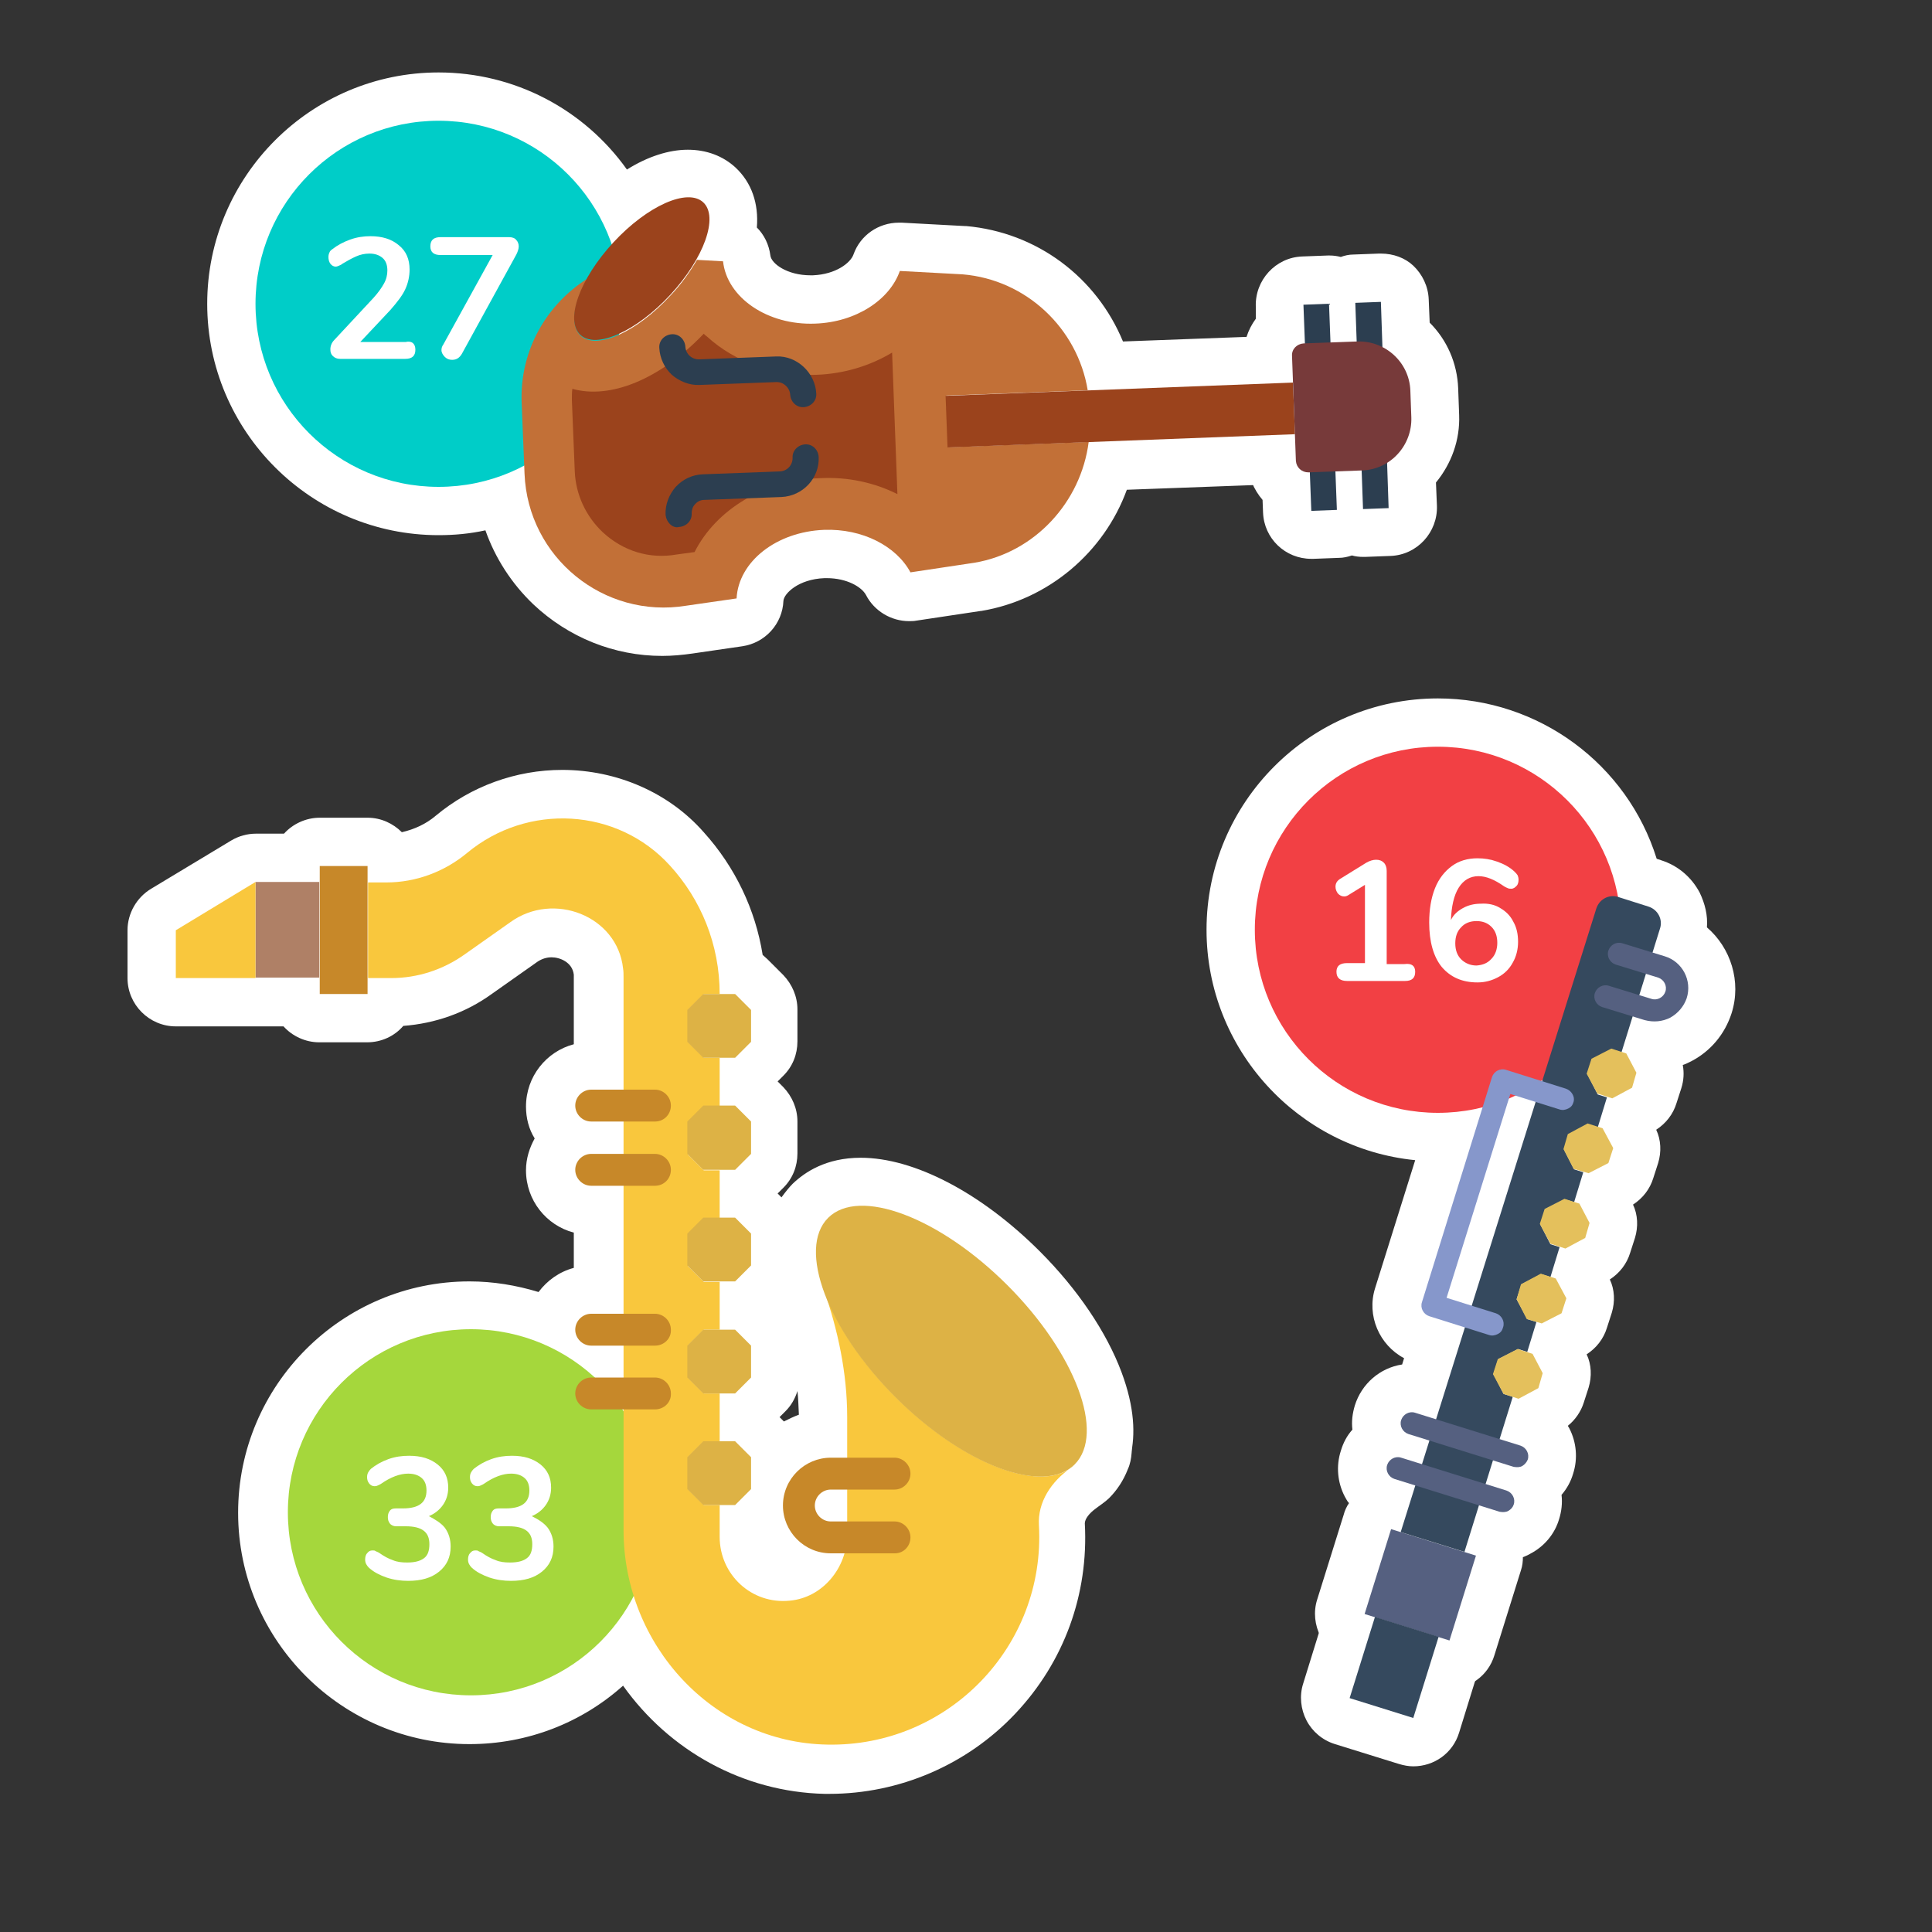 <?xml version="1.0" encoding="utf-8"?>
<!-- Generator: Adobe Illustrator 22.1.0, SVG Export Plug-In . SVG Version: 6.00 Build 0)  -->
<svg version="1.1" id="Layer_1" xmlns="http://www.w3.org/2000/svg" xmlns:xlink="http://www.w3.org/1999/xlink" x="0px" y="0px"
	 viewBox="0 0 400 400" style="enable-background:new 0 0 400 400;" xml:space="preserve">
<rect x="0" y="0" width="400" height="400" fill="#333333" stroke="none"/>
<style type="text/css">
	.st0{fill:#FFFFFF;}
	.st1{fill:#00CDC8;}
	.st2{fill:#F24044;}
	.st3{fill:#2C3E50;}
	.st4{fill:#C27037;}
	.st5{fill:#9B431C;}
	.st6{fill:#773A3A;}
	.st7{fill:#556080;}
	.st8{fill:#35495E;}
	.st9{fill:#8697CB;}
	.st10{fill:#E4C05C;}
	.st11{fill:#A5D73C;}
	.st12{fill:#F9C73D;}
	.st13{fill:#C78829;}
	.st14{fill:#DDB245;}
	.st15{fill:#AF8066;}
</style>
<g>
	<g>
		<path class="st0" d="M137.1,130.8c-16.4,0-30-11.5-33.1-27.1c-4.2,1.4-8.7,2.1-13.2,2.1c-23.7,0-42.9-19.2-42.9-42.9
			S67.2,20,90.8,20c15.8,0,30,8.6,37.5,22.1c4.9-3.9,9.9-6.1,14.1-6.1c2.5,0,4.8,0.8,6.5,2.4c2.7,2.5,3.5,6.4,2.4,11
			c1.7,0.6,3,2.2,3.2,4.1c0.6,4.8,6.4,8.5,13.2,8.5c0.2,0,0.5,0,0.7,0c6.1-0.2,11.4-3.3,12.9-7.6c0.7-2,2.6-3.3,4.7-3.3
			c0.1,0,0.2,0,0.3,0c0,0,13.1,0.7,13.2,0.7c13.9,1.2,25.5,10.8,29.4,23.9l38.5-1.5c0.1,0,0.1,0,0.2,0c2.7,0,4.9,2.1,5,4.8l0.4,10.7
			c0.1,1.3-0.4,2.6-1.3,3.6c-0.9,1-2.2,1.5-3.5,1.6l-38.8,1.5c-3.3,12.8-14,22.9-27.3,25.1l-13.3,2c-0.2,0-0.5,0.1-0.7,0.1
			c-1.8,0-3.6-1-4.4-2.7c-1.9-3.7-7-6.2-12.5-6.2c-0.2,0-0.5,0-0.7,0c-7.1,0.3-13,4.5-13.3,9.5c-0.1,2.4-1.9,4.3-4.3,4.7l-10.4,1.5
			C140.8,130.6,139,130.8,137.1,130.8z"/>
		<path class="st0" d="M90.8,25c16.6,0,30.7,10.7,35.8,25.5c0.1-0.1,0.1-0.2,0.2-0.2c5.4-5.8,11.5-9.3,15.5-9.3c1.2,0,2.3,0.3,3.1,1
			c2.2,2,1.5,6.6-1.4,11.7c0,0,0,0,0,0l5.4,0.3c0.8,7.4,8.7,13,18.2,13c0.3,0,0.6,0,0.9,0c8.4-0.3,15.3-4.9,17.5-10.9l13,0.7
			c13.3,1.1,23.8,11.2,25.9,24l42.6-1.6l0.4,10.7l-71.9,2.7l0,0l29.1-1.1c-1.5,12.5-11.1,22.9-23.9,25l-13.3,2
			c-2.7-5.2-9.3-8.8-16.9-8.8c-0.3,0-0.6,0-0.9,0c-9.9,0.4-17.7,6.6-18.1,14.2l-10.4,1.5c-1.6,0.3-3.2,0.4-4.7,0.4
			c-15.2,0-28.1-12-28.7-27.7l-0.1-1.6c-5.2,2.7-11.2,4.3-17.5,4.3c-20.9,0-37.9-17-37.9-37.9C52.9,41.9,69.9,25,90.8,25
			 M141.7,57.4c0,0.1-0.1,0.1-0.1,0.2C141.6,57.6,141.6,57.5,141.7,57.4c0.1-0.1,0.1-0.2,0.2-0.2C141.8,57.3,141.7,57.4,141.7,57.4
			 M140.3,59.2c-0.1,0.1-0.1,0.1-0.2,0.2C140.2,59.4,140.2,59.3,140.3,59.2c0.1-0.1,0.1-0.2,0.2-0.3
			C140.4,59.1,140.3,59.1,140.3,59.2 M138.6,61.1C138.6,61.1,138.6,61.1,138.6,61.1C138.6,61.1,138.6,61.1,138.6,61.1
			C138.6,61.1,138.6,61.1,138.6,61.1C138.6,61.1,138.6,61.1,138.6,61.1C138.6,61.1,138.6,61.1,138.6,61.1 M90.8,15
			c-26.4,0-47.9,21.5-47.9,47.9c0,26.4,21.5,47.9,47.9,47.9c3.3,0,6.5-0.3,9.7-1c2,5.7,5.4,11,9.9,15.3c7.3,6.9,16.8,10.7,26.7,10.7
			c2.1,0,4.2-0.2,6.3-0.5l10.3-1.5c4.7-0.7,8.3-4.6,8.5-9.4c0.1-1.5,3.1-4.5,8.5-4.7c0.2,0,0.4,0,0.5,0c4.1,0,7.2,1.8,8.1,3.5
			c1.7,3.3,5.2,5.4,8.9,5.4c0.5,0,1,0,1.5-0.1l13.3-2c0,0,0.1,0,0.1,0c14-2.3,25.5-12.2,30.2-25.1l35.2-1.3c2.7-0.1,5.2-1.3,7-3.2
			c1.8-1.9,2.8-4.5,2.7-7.2l-0.4-10.7c-0.2-5.4-4.6-9.6-10-9.6c-0.1,0-0.3,0-0.4,0l-34.9,1.3C227,57.4,214.7,48.1,200,46.8
			c-0.1,0-0.2,0-0.3,0l-13-0.7c-0.2,0-0.4,0-0.6,0c-4.2,0-8,2.6-9.4,6.6c-0.6,1.7-3.6,4.1-8.4,4.3c-0.2,0-0.4,0-0.5,0
			c-4.8,0-8.1-2.4-8.3-4.1c-0.3-2.3-1.3-4.3-2.8-5.8c0.4-5-1.1-9.3-4.4-12.4c-2.6-2.4-6-3.7-9.9-3.7c-3.9,0-8.3,1.4-12.6,4.1
			C120.9,22.6,106.5,15,90.8,15L90.8,15z"/>
	</g>
	<g>
		<path class="st0" d="M271.5,110.8c-2.7,0-4.9-2.1-5-4.8l-0.2-4.6c-1.8-1.3-3-3.4-3.1-5.8l-0.8-21.7c-0.1-2,0.6-3.9,2-5.4
			c0.2-0.2,0.4-0.4,0.6-0.6l-0.2-4.6c-0.1-1.3,0.4-2.6,1.3-3.6c0.9-1,2.2-1.5,3.5-1.6l5.3-0.2c0.1,0,0.1,0,0.2,0
			c0.9,0,1.8,0.2,2.5,0.7c0.8-0.5,1.7-0.8,2.6-0.9l5.3-0.2c0.1,0,0.1,0,0.2,0c1.3,0,2.5,0.5,3.4,1.3c1,0.9,1.5,2.2,1.6,3.5l0.3,6.9
			c3.5,2.8,5.6,7,5.8,11.5l0.2,5.5c0.2,4.5-1.7,8.9-4.9,11.9l0.3,6.9c0.1,2.8-2,5.1-4.8,5.2l-5.3,0.2c-0.1,0-0.1,0-0.2,0
			c-0.9,0-1.8-0.2-2.5-0.7c-0.8,0.5-1.7,0.8-2.6,0.9l-5.3,0.2C271.7,110.8,271.6,110.8,271.5,110.8z"/>
		<path class="st0" d="M285.9,62.5l0.4,9.4c3.3,1.7,5.5,5,5.7,9l0.2,5.5c0.1,3.9-1.9,7.4-5,9.4l0.4,9.4l-5.3,0.2l-0.3-8l-5.3,0.2
			l0.3,8l-5.3,0.2l-0.3-8l-0.3,0c0,0-0.1,0-0.1,0c-1.3,0-2.4-1.1-2.5-2.4l-0.8-21.7c-0.1-1.4,1-2.5,2.4-2.6l0.3,0l-0.3-8l5.3-0.2
			l0.3,8l5.3-0.2l-0.3-8L285.9,62.5 M285.9,52.5c-0.1,0-0.3,0-0.4,0l-5.3,0.2c-0.9,0-1.8,0.2-2.6,0.5c-0.8-0.2-1.5-0.3-2.3-0.3
			c-0.1,0-0.3,0-0.4,0l-5.3,0.2c-5.5,0.2-9.8,4.9-9.6,10.4L260,66c-1.7,2.3-2.6,5.1-2.5,8l0.8,21.7c0.1,3,1.3,5.7,3.1,7.8l0.1,2.6
			c0.2,5.4,4.6,9.6,10,9.6c0.1,0,0.3,0,0.4,0l5.3-0.2c0.9,0,1.8-0.2,2.7-0.5c0.7,0.2,1.5,0.3,2.3,0.3c0.1,0,0.3,0,0.4,0l5.3-0.2
			c5.5-0.2,9.8-4.9,9.6-10.4l-0.2-4.8c3.2-3.9,5-8.8,4.8-14l-0.2-5.5c-0.2-5.2-2.3-10-5.9-13.6l-0.2-4.8c-0.1-2.7-1.3-5.2-3.2-7
			C290.9,53.4,288.5,52.5,285.9,52.5L285.9,52.5z"/>
	</g>
	<g>
		<path class="st0" d="M292.5,360.7c-0.5,0-1-0.1-1.5-0.2l-13.2-4.1c-1.3-0.4-2.3-1.3-2.9-2.5c-0.6-1.2-0.7-2.5-0.3-3.8l5.2-16.8
			c0.7-2.1,2.6-3.5,4.8-3.5c0.5,0,1,0.1,1.5,0.2l13.2,4.1c1.3,0.4,2.3,1.3,2.9,2.5c0.6,1.2,0.7,2.5,0.3,3.8l-5.2,16.8
			C296.6,359.3,294.6,360.7,292.5,360.7z"/>
		<path class="st0" d="M284.5,334.8l13.2,4.1l-5.2,16.8l-13.2-4.1L284.5,334.8 M284.5,324.8c-4.3,0-8.2,2.7-9.5,7l-5.2,16.8
			c-0.8,2.5-0.5,5.3,0.7,7.6s3.3,4.1,5.9,4.9l13.2,4.1c1,0.3,2,0.5,3,0.5c4.3,0,8.2-2.7,9.5-7l5.2-16.8c0.8-2.5,0.5-5.3-0.7-7.6
			c-1.2-2.3-3.3-4.1-5.9-4.9l-13.2-4.1C286.5,325,285.5,324.8,284.5,324.8L284.5,324.8z"/>
	</g>
	<g>
		<path class="st0" d="M299.9,344.6c-0.5,0-1-0.1-1.5-0.2l-17.6-5.5c-2.6-0.8-4.1-3.6-3.3-6.3L283,315c0.5-1.7,1.9-2.9,3.5-3.3
			l0.3-0.9c-1.6-0.6-3-1.8-3.8-3.4c-0.9-1.7-1.1-3.7-0.5-5.6c0.6-1.8,1.7-3.2,3.2-4.1c-0.7-1.6-0.9-3.4-0.3-5.2c1-3.1,3.8-5.1,7-5.1
			c0.6,0,1.1,0.1,1.7,0.2l2.9-9.4l-2.6-0.8c-3.8-1.2-6-5.3-4.8-9.1l10.2-32.8c-0.7,0-1.4,0-2,0c-23.7,0-42.9-19.2-42.9-42.9
			s19.2-42.9,42.9-42.9c19.6,0,36.6,13.3,41.5,32l3.5,1.1c4.5,1.4,7.1,6.3,5.7,10.8l-0.2,0.5c5,2.6,7.6,8.5,5.9,14.1
			c-1,3-3,5.5-5.8,7c-1.7,0.9-3.6,1.4-5.5,1.4c0,0,0,0,0,0c-0.4,0-0.8,0-1.1-0.1l1.8,3.4c0.6,1.2,0.7,2.5,0.3,3.8l-1,3.1
			c-0.4,1.3-1.3,2.3-2.5,2.9l-3.7,2l2,3.7c0.6,1.2,0.7,2.5,0.3,3.8l-1,3.1c-0.4,1.3-1.3,2.3-2.5,2.9l-3.7,2l2,3.7
			c0.6,1.2,0.7,2.5,0.3,3.8l-1,3.1c-0.4,1.3-1.3,2.3-2.5,2.9l-3.7,2l2,3.7c0.6,1.2,0.7,2.5,0.3,3.8l-1,3.1c-0.4,1.3-1.3,2.3-2.4,2.9
			l-3.7,2l2,3.7c0.6,1.2,0.7,2.5,0.3,3.8l-1,3.1c-0.4,1.3-1.3,2.3-2.5,2.9l-3.8,2l-0.2,0.8c3.5,1.4,5.5,5.3,4.3,9
			c-0.5,1.7-1.7,3.2-3.2,4.1c0.8,1.6,0.9,3.5,0.3,5.2c-0.6,1.9-1.9,3.4-3.6,4.3c-1,0.5-2.2,0.8-3.4,0.8c-0.6,0-1.1-0.1-1.7-0.2
			l-0.3,0.9c1.1,1.3,1.5,3,0.9,4.7l-5.5,17.6C304,343.2,302,344.6,299.9,344.6z"/>
		<path class="st0" d="M297.7,154.6c18.5,0,33.9,13.3,37.2,30.9l6.2,1.9c1.9,0.6,3,2.6,2.4,4.5l-1.6,5.1l2.7,0.9
			c3.6,1.1,5.7,5,4.5,8.7c-0.6,1.8-1.8,3.2-3.4,4.1c-1,0.5-2.1,0.8-3.2,0.8c-0.7,0-1.4-0.1-2-0.3l-2.7-0.9l-2.3,7.4l-1.9-0.6l3.1,1
			l2.1,4.1l-1,3.1l-4.1,2.1l-1.2-0.4l-1.9,6.2l1.2,0.4l2.1,4.1l-1,3.1l-4.1,2.1l-1.2-0.4l-1.9,6.2l-1.9-0.6l3.1,1l2.1,4.1l-1,3.1
			l-4.1,2.1l-3.1-1l1.9,0.6l-1.9,6.2l-1.9-0.6l3.1,1l2.1,4.1l-1,3.1l-4.1,2.1l-1.2-0.4l-1.9,6.2l-1.9-0.6l3.1,1l2.1,4.1l-1,3.1
			l-4.1,2.1l-3.1-1l1.9,0.6l-2.7,8.7l4.3,1.3c1.2,0.4,1.9,1.7,1.5,2.9c-0.2,0.6-0.6,1.1-1.1,1.4c-0.3,0.2-0.7,0.3-1.1,0.3
			c-0.2,0-0.5,0-0.7-0.1l-4.3-1.3l-1.5,4.9l4.3,1.3c1.2,0.4,1.9,1.7,1.5,2.9c-0.2,0.6-0.6,1.1-1.1,1.4c-0.3,0.2-0.7,0.3-1.1,0.3
			c-0.2,0-0.5,0-0.7-0.1l-4.3-1.3l-3,9.7l2.2,0.7l-5.5,17.6l-17.6-5.5l5.5-17.6l2.2,0.7l3-9.7l-4.3-1.3c-1.2-0.4-1.9-1.7-1.5-2.9
			c0.3-1,1.2-1.6,2.2-1.6c0.2,0,0.5,0,0.7,0.1l4.3,1.3l1.5-4.9l-4.3-1.3c-1.2-0.4-1.9-1.7-1.5-2.9c0.3-1,1.2-1.6,2.2-1.6
			c0.2,0,0.5,0,0.7,0.1l4.3,1.3l5.9-18.9l-7.4-2.3c-1.2-0.4-1.9-1.7-1.5-2.9l12.6-40.4c-2.9,0.7-6,1.1-9.2,1.1
			c-20.9,0-37.9-17-37.9-37.9C259.8,171.6,276.8,154.6,297.7,154.6 M342.6,206.9c1,0,1.9-0.6,2.2-1.6c0.4-1.2-0.3-2.5-1.5-2.9
			l-2.7-0.9l-1.4,4.4l2.7,0.9C342.1,206.8,342.4,206.9,342.6,206.9 M319.1,223.8L319.1,223.8C319.1,223.8,319.1,223.8,319.1,223.8
			L319.1,223.8 M304.6,270.5l13.2-42.2l-4.1-1.3c-0.4,0.2-0.9,0.4-1.4,0.6l-12.9,41.3L304.6,270.5 M297.7,144.6
			c-26.4,0-47.9,21.5-47.9,47.9c0,24.8,19,45.3,43.2,47.7l-8.3,26.5c-1.8,5.7,0.9,11.8,6,14.5l-0.4,1.3c-4.6,0.7-8.4,4-9.8,8.5
			c-0.5,1.7-0.7,3.3-0.5,5c-1.1,1.2-1.9,2.7-2.4,4.4c-1,3.1-0.7,6.5,0.8,9.4c0.3,0.5,0.5,1,0.9,1.4c-0.5,0.7-0.9,1.6-1.1,2.4
			l-5.5,17.6c-0.8,2.5-0.5,5.3,0.7,7.6c1.2,2.3,3.3,4.1,5.9,4.9l17.6,5.5c1,0.3,2,0.5,3,0.5c4.3,0,8.2-2.7,9.5-7l5.5-17.6
			c0.3-0.9,0.4-1.8,0.4-2.7c0.5-0.2,1-0.4,1.5-0.7c2.9-1.5,5.1-4.1,6-7.2c0.5-1.6,0.7-3.3,0.5-5c1.1-1.3,1.9-2.7,2.4-4.4
			c1-3.1,0.7-6.5-0.8-9.4c-0.1-0.2-0.2-0.3-0.3-0.5c1.5-1.2,2.7-2.9,3.3-4.8l1-3.1c0.7-2.3,0.6-4.8-0.4-6.9c2-1.3,3.5-3.2,4.2-5.5
			l1-3.1c0.7-2.3,0.6-4.8-0.4-6.9c2-1.3,3.5-3.2,4.2-5.5l1-3.1c0.7-2.3,0.6-4.8-0.4-6.9c2-1.3,3.5-3.2,4.2-5.5l1-3.1
			c0.7-2.3,0.6-4.8-0.4-6.9c2-1.3,3.5-3.2,4.2-5.5l1-3.1c0.5-1.6,0.6-3.2,0.3-4.8c0.6-0.2,1.2-0.5,1.8-0.8c4-2.1,6.9-5.6,8.3-9.9
			c2.1-6.6-0.2-13.6-5.1-17.8c0.2-2.5-0.4-4.9-1.5-7.2c-1.7-3.2-4.5-5.6-8-6.7l-0.9-0.3C336.9,158.2,318.6,144.6,297.7,144.6
			L297.7,144.6z"/>
	</g>
	<g>
		<path class="st0" d="M222.5,308.2c-1.3,0-2.6-0.5-3.5-1.5c-2-2-2-5.1,0-7.1c0.3-0.3,0.5-0.6,0.7-1.1c0.8-2,2.7-3.2,4.7-3.2
			c0.6,0,1.2,0.1,1.8,0.3c2.6,1,3.9,3.9,2.9,6.4c-0.7,1.8-1.7,3.3-3,4.6C225.1,307.7,223.8,308.2,222.5,308.2z"/>
		<path class="st0" d="M224.3,300.3L224.3,300.3 M224.3,300.3c-0.4,1.1-1,2.1-1.8,2.9C223.3,302.4,223.9,301.4,224.3,300.3
			 M224.3,290.3c-0.6,0-1.1,0-1.7,0.1c-1.5,0.2-2.8,0.8-4,1.6c-1.2,0.8-2.2,1.9-2.9,3.2c-0.2,0.4-0.4,0.8-0.6,1.2
			c-3.6,3.9-3.4,10,0.3,13.8c2,2,4.5,2.9,7.1,2.9c2.6,0,5.1-1,7.1-2.9c1.7-1.7,3-3.7,3.9-6c0.5-1.1,0.7-2.2,0.8-3.5
			c0-0.3,0-0.5,0-0.8c-0.1-2.8-1.3-5.3-3.3-7.1c0,0,0,0,0,0c0,0,0,0,0,0c0,0,0,0,0,0c0,0,0,0,0,0c0,0,0,0,0,0c0,0,0,0,0,0
			c0,0,0,0,0,0l0,0c0,0,0,0,0,0c0,0,0,0,0,0c0,0,0,0,0,0c0,0,0,0,0,0c0,0,0,0,0,0c0,0,0,0,0,0c0,0,0,0,0,0c-1.4-1.3-3.2-2.1-5.1-2.4
			C225.3,290.3,224.8,290.3,224.3,290.3L224.3,290.3z M224.3,310.3L224.3,310.3L224.3,310.3L224.3,310.3z"/>
	</g>
	<g>
		<path class="st0" d="M171.1,366.3c-17.2-0.3-32.7-10.2-40.9-25.4c-8,9.5-19.9,15.1-32.7,15.1c-23.7,0-42.9-19.2-42.9-42.9
			s19.2-42.9,42.9-42.9c5.8,0,11.5,1.2,16.8,3.4c0.8-3.8,4.1-6.6,8.1-6.6h1.6v-16.5h-1.6c-4.6,0-8.3-3.7-8.3-8.3
			c0-2.7,1.3-5.1,3.3-6.6c-2-1.5-3.3-3.9-3.3-6.6c0-4.6,3.7-8.3,8.3-8.3h1.6v-18.2c0-0.5,0-0.9-0.1-1.4c-0.6-5.3-5.3-8-9.6-8
			c-2.1,0-4.1,0.6-5.8,1.9l-9.5,6.7c-5.3,3.8-11.6,5.8-18.1,5.8h-0.2c-0.7,1.9-2.5,3.3-4.7,3.3h-9.9c-2.2,0-4-1.4-4.7-3.3H36.4
			c-2.8,0-5-2.2-5-5v-9.9c0-1.8,0.9-3.4,2.4-4.3l16.5-9.9c0.8-0.5,1.7-0.7,2.6-0.7h8.5c0.7-1.9,2.5-3.3,4.7-3.3h9.9
			c2.2,0,4,1.4,4.7,3.3c4.6-0.2,9.1-1.9,12.6-4.9c6.4-5.4,14.6-8.3,23-8.3c9.9,0,19.3,4.2,25.9,11.4c6.4,7,10.3,15.9,11.3,25.2
			c0.8,0.2,1.5,0.7,2.1,1.3l3.3,3.3c0.9,0.9,1.5,2.2,1.5,3.5v6.6c0,1.3-0.5,2.6-1.5,3.5l-3.3,3.3c-0.5,0.5-1.2,0.9-1.8,1.2v0.5
			c0.7,0.2,1.3,0.6,1.8,1.2l3.3,3.3c0.9,0.9,1.5,2.2,1.5,3.5v6.6c0,1.3-0.5,2.6-1.5,3.5l-3.3,3.3c-0.5,0.5-1.2,0.9-1.8,1.2v0.5
			c0.7,0.2,1.3,0.6,1.8,1.2l3.3,3.3c0.9,0.9,1.5,2.2,1.5,3.5v6.6c0,1.3-0.5,2.6-1.5,3.5l-3.3,3.3c-0.5,0.5-1.2,0.9-1.8,1.2v0.5
			c0.7,0.2,1.3,0.6,1.8,1.2l3.3,3.3c0.9,0.9,1.5,2.2,1.5,3.5v6.6c0,1.3-0.5,2.6-1.5,3.5l-3.3,3.3c-0.5,0.5-1.2,0.9-1.8,1.2v0.5
			c0.7,0.2,1.3,0.6,1.8,1.2l3.3,3.3c0.9,0.9,1.5,2.2,1.5,3.5v0.5c2.4-2.9,5.9-4.9,9.9-5.4v-3.4c0-7.5-1.4-15.4-4.4-24.3
			c-3.2-8.7-2.5-16,2-20.5c2.6-2.6,6.3-4,10.6-4c9.7,0,22.5,6.9,33.6,17.9c16.6,16.6,22.5,35.5,13.9,44.1c-0.4,0.4-0.9,0.8-1.4,1.2
			c-0.1,0-0.1,0.1-0.2,0.1c-1.5,1-4.7,3.7-4.5,7.5c0.7,13.3-3.9,26-13.1,35.7c-9.2,9.7-21.5,15-34.9,15
			C172,366.3,171.4,366.3,171.1,366.3z M153.9,318.3c0,2.2,0.9,4.3,2.4,5.8c1.6,1.6,3.6,2.4,5.8,2.4c0.3,0,0.5,0,0.8,0
			c1.2-0.1,2.3-0.5,3.2-1.1c-4.7-2-8.2-6.4-8.9-11.7l-1.5,1.5c-0.5,0.5-1.2,0.9-1.8,1.2V318.3z"/>
		<path class="st0" d="M116.4,169.4c8.2,0,16.3,3.3,22.2,9.7c6.4,7,10.3,16.4,10.3,26.6h3.3l3.3,3.3v6.6l-3.3,3.3h-3.3v9.9h3.3
			l3.3,3.3v6.6l-3.3,3.3h-3.3v9.9h3.3l3.3,3.3v6.6l-3.3,3.3h-3.3v9.9h3.3l3.3,3.3v6.6l-3.3,3.3h-3.3v9.9h3.3l3.3,3.3v6.6l-3.3,3.3
			h-6.6l0,0h3.3v6.6c0,7.3,5.9,13.2,13.2,13.2c0.4,0,0.9,0,1.3-0.1c5.6-0.5,9.9-4.7,11.4-9.9H172c-5.5,0-9.9-4.5-9.9-9.9
			c0-5.5,4.5-9.9,9.9-9.9h3.3v-8.3c0-8.9-1.9-17.5-4.7-25.9c-2.4-6.6-2.3-12.2,0.8-15.3c1.7-1.7,4.1-2.5,7.1-2.5
			c8,0,19.7,6.1,30,16.4c14.1,14.1,20.3,30.7,13.9,37.1c-0.3,0.3-0.6,0.5-0.9,0.8c0,0,0,0-0.1,0c-4,2.8-6.8,7-6.5,11.8
			c1.4,24.8-18.4,45.4-42.9,45.4c-0.3,0-0.6,0-0.9,0c-18.9-0.4-34.6-13.5-40-30.8c-6.3,12.2-19,20.5-33.7,20.5
			c-20.9,0-37.9-17-37.9-37.9s17-37.9,37.9-37.9c9.9,0,18.9,3.8,25.7,10h5.9v-6.6h-6.6c-1.8,0-3.3-1.5-3.3-3.3
			c0-1.8,1.5-3.3,3.3-3.3h6.6v-26.5h-6.6c-1.8,0-3.3-1.5-3.3-3.3c0-1.8,1.5-3.3,3.3-3.3h6.6v-6.6h-6.6c-1.8,0-3.3-1.5-3.3-3.3
			c0-1.8,1.5-3.3,3.3-3.3h6.6v-23.2c0-0.7,0-1.3-0.1-1.9c-0.9-7.6-7.6-12.4-14.6-12.4c-3,0-6.1,0.9-8.7,2.8l-9.5,6.7
			c-4.4,3.2-9.7,4.9-15.2,4.9h-4.9v3.3h-9.9v-3.3H52.9H36.4v-9.9l16.5-9.9h13.2v-3.3h9.9v3.3h3.8c6.1,0,12-2.1,16.7-6.1
			C102.4,171.8,109.4,169.4,116.4,169.4 M129,292.1v-0.3h-0.2C128.9,291.9,129,292,129,292.1 M215.4,305.7c1,0,2-0.1,2.9-0.3
			C217.4,305.6,216.4,305.7,215.4,305.7c-2.9,0-6.2-0.8-9.7-2.2C209.2,304.9,212.6,305.7,215.4,305.7 M172,315h3.3v-6.6H172
			c-1.8,0-3.3,1.5-3.3,3.3C168.7,313.5,170.2,315,172,315 M116.4,159.4c-9.6,0-18.9,3.4-26.2,9.5c-2,1.7-4.4,2.8-7,3.4
			c-1.8-1.8-4.3-3-7.1-3h-9.9c-2.9,0-5.6,1.3-7.4,3.3h-5.8c-1.8,0-3.6,0.5-5.1,1.4L31.3,184c-3,1.8-4.9,5.1-4.9,8.6v9.9
			c0,5.5,4.5,10,10,10h16.5h5.8c1.8,2,4.5,3.3,7.4,3.3h9.9c3,0,5.7-1.3,7.5-3.4c6.6-0.5,12.9-2.7,18.3-6.6l9.5-6.7
			c0.9-0.6,1.9-0.9,2.9-0.9c1.7,0,4.3,1,4.6,3.6c0,0.3,0,0.5,0,0.8v13.6c-5.7,1.5-9.9,6.7-9.9,12.9c0,2.4,0.6,4.7,1.8,6.6
			c-1.1,2-1.8,4.2-1.8,6.6c0,6.2,4.2,11.4,9.9,12.9v7.3c-3,0.8-5.5,2.6-7.3,5c-4.6-1.4-9.4-2.2-14.3-2.2
			c-26.4,0-47.9,21.5-47.9,47.9c0,26.4,21.5,47.9,47.9,47.9c12,0,23.2-4.4,31.8-12.1c9.6,13.5,24.9,22,41.7,22.4c0.3,0,0.7,0,1,0
			c14.5,0,28.5-6,38.5-16.6c10.1-10.7,15.2-24.7,14.4-39.4c0-0.9,0.9-2.1,2.3-3.1c0.1-0.1,0.3-0.2,0.4-0.3c0.7-0.5,1.4-1.1,1.9-1.7
			c3.5-3.5,8.5-11.5,3-26.2c-3.1-8.3-9.1-17.2-16.9-25c-12.1-12.1-26-19.4-37.1-19.4c-7.2,0-11.6,3-14.1,5.4
			c-0.7,0.7-1.5,1.7-2.3,2.8l-0.8-0.8l1.2-1.2c1.9-1.9,2.9-4.4,2.9-7.1v-6.6c0-2.7-1.1-5.2-2.9-7.1l-1.2-1.2l1.2-1.2
			c1.9-1.9,2.9-4.4,2.9-7.1v-6.6c0-2.7-1.1-5.2-2.9-7.1l-3.3-3.3c-0.3-0.3-0.7-0.6-1-0.9c-1.5-9.4-5.7-18.2-12.2-25.4
			C138.5,164.1,127.7,159.4,116.4,159.4L116.4,159.4z M161.4,293.4l1.2-1.2c1.2-1.2,2-2.6,2.5-4.2c0.2,1.6,0.2,3.3,0.3,4.9
			c-1.1,0.4-2.1,0.9-3.1,1.4L161.4,293.4L161.4,293.4z"/>
	</g>
</g>
<g>
	<g>
		<g>
			<circle class="st1" cx="90.8" cy="62.9" r="37.9"/>
		</g>
	</g>
	<g>
		<g>
			<circle class="st2" cx="297.7" cy="192.5" r="37.9"/>
		</g>
	</g>
	<g>
		<g>
			
				<rect x="270.1" y="63" transform="matrix(0.999 -3.788285e-02 3.788285e-02 0.999 -2.352 10.381)" class="st3" width="5.3" height="8.6"/>
			<path class="st3" d="M280.6,62.7l0.3,8.4l0.1,0l0.1,2.3c0.6,0,1.2,0,1.9,0.2l3.3,0.7l-0.4-11.8L280.6,62.7z"/>
			<path class="st3" d="M287.1,93.4l-3.3,1c-0.7,0.2-1.3,0.3-1.9,0.3L282,97l-0.1,0l0.3,8.4l5.3-0.2L287.1,93.4z"/>
			
				<rect x="271.4" y="97.1" transform="matrix(0.999 -3.809481e-02 3.809481e-02 0.999 -3.664 10.514)" class="st3" width="5.3" height="8.6"/>
		</g>
		<path class="st4" d="M225.4,91.5l-29.1,1.1l-0.4-10.7l29.3-1.1c-2.1-12.8-12.7-22.9-25.9-24l-13-0.7c-2.1,6-9.1,10.6-17.5,10.9
			c-9.9,0.4-18.3-5.4-19.1-12.9l-5.4-0.3c-1.4,2.4-3.2,5-5.5,7.4c-7,7.6-15.3,11.3-18.6,8.3c-2.2-2-1.5-6.6,1.4-11.8
			c-8.4,5.3-14,14.8-13.6,25.6l0.6,14.8c0.7,17.3,16.4,30.1,33.5,27.3l10.4-1.5c0.4-7.6,8.2-13.8,18.1-14.2c8-0.3,15,3.4,17.9,8.8
			l13.3-2C214.2,114.4,223.8,104,225.4,91.5z"/>
		<path class="st5" d="M124.8,110.2c-3.5-3.3-5.6-7.8-5.8-12.6l-0.6-14.8c0-0.8,0-1.6,0.1-2.3c7.8,2.2,18.1-1.9,27.2-11.4
			c0.2,0.2,0.4,0.4,0.7,0.6c5.8,5.3,14,8.2,22.6,7.9c5.8-0.2,11.2-1.9,15.7-4.6l1.1,29.3c-4.8-2.4-10.3-3.6-16-3.3
			c-11.7,0.4-21.6,6.6-26,15.3l-3.7,0.5C134.5,115.8,129,114.1,124.8,110.2z"/>
		
			<rect x="196" y="80.6" transform="matrix(0.999 -3.809481e-02 3.809481e-02 0.999 -3.104 8.899)" class="st5" width="72" height="10.7"/>
		<path class="st6" d="M268.3,95.4l-0.8-21.7c-0.1-1.4,1-2.5,2.4-2.6l11.1-0.4c5.8-0.2,10.8,4.3,11,10.2l0.2,5.5
			c0.2,5.8-4.3,10.8-10.2,11l-11.1,0.4C269.5,97.8,268.4,96.8,268.3,95.4z"/>
		<path class="st3" d="M139.1,77.6c-1.5-1.4-2.5-3.4-2.6-5.6c-0.1-1.5,1.1-2.7,2.6-2.8c1.5-0.1,2.7,1.1,2.8,2.6
			c0.1,1.5,1.3,2.6,2.8,2.6l16-0.6c4.3-0.2,8.1,3.4,8.3,7.7c0.1,1.5-1.1,2.7-2.6,2.8c-1.5,0.1-2.7-1.1-2.8-2.6
			c-0.1-1.4-1.3-2.6-2.8-2.6l-16,0.6C142.7,79.8,140.6,78.9,139.1,77.6z"/>
		<path class="st3" d="M138.7,108.5c-0.5-0.5-0.8-1.1-0.9-1.9c-0.1-2.1,0.7-4.2,2.1-5.8c1.5-1.6,3.4-2.5,5.6-2.6l16-0.6
			c1.5-0.1,2.6-1.3,2.6-2.8c-0.1-1.5,1.1-2.7,2.6-2.8c1.5-0.1,2.7,1.1,2.8,2.6c0.2,4.4-3.3,8.1-7.7,8.3l-16,0.6
			c-0.7,0-1.4,0.3-1.9,0.9c-0.5,0.5-0.7,1.2-0.7,1.9c0.1,1.5-1.1,2.7-2.6,2.8C139.9,109.3,139.2,109,138.7,108.5z"/>
		<ellipse transform="matrix(0.68 -0.734 0.734 0.68 1.691 115.214)" class="st5" cx="132.8" cy="55.7" rx="18.7" ry="8"/>
	</g>
	
		<rect x="284.6" y="318.9" transform="matrix(0.298 -0.955 0.955 0.298 -106.832 510.923)" class="st7" width="18.4" height="18.4"/>
	<g>
		
			<rect x="279.7" y="338.3" transform="matrix(0.298 -0.955 0.955 0.298 -127.001 517.876)" class="st8" width="17.6" height="13.8"/>
		<path class="st8" d="M311.3,288.6l-2.1-4.1l1-3.1l4.1-2.1l1.9,0.6l1.9-6.2l-1.9-0.6L314,269l1-3.1l4.1-2.1l1.9,0.6l1.9-6.2
			l-1.9-0.6l-2.1-4.1l1-3.1l4.1-2.1l1.9,0.6l1.9-6.2l-1.9-0.6l-2.1-4.1l1-3.1l4.1-2.1l1.9,0.6l1.9-6.2l-1.9-0.6l-2.1-4.1l1-3.1
			l4.1-2.1l1.9,0.6l8-25.7c0.6-1.9-0.5-3.9-2.4-4.5l-6.3-2c-1.9-0.6-3.9,0.5-4.5,2.4L290,317.2l13.2,4.1l10-32.1L311.3,288.6z"/>
	</g>
	<path class="st7" d="M312.3,312.8c-0.5,0.3-1.1,0.3-1.8,0.2l-21.8-6.8c-1.2-0.4-1.9-1.7-1.5-2.9c0.4-1.2,1.7-1.9,2.9-1.5l21.8,6.8
		c1.2,0.4,1.9,1.7,1.5,2.9C313.2,312.1,312.8,312.5,312.3,312.8z"/>
	<path class="st7" d="M315.2,303.5c-0.5,0.3-1.1,0.3-1.8,0.2l-21.8-6.8c-1.2-0.4-1.9-1.7-1.5-2.9s1.7-1.9,2.9-1.5l21.8,6.8
		c1.2,0.4,1.9,1.7,1.5,2.9C316.1,302.7,315.7,303.2,315.2,303.5z"/>
	<path class="st7" d="M345.8,210.7c-1.6,0.8-3.4,1-5.3,0.5l-8.8-2.7c-1.2-0.4-1.9-1.7-1.5-2.9c0.4-1.2,1.7-1.9,2.9-1.5l8.8,2.7
		c1.2,0.4,2.5-0.3,2.9-1.5c0.4-1.2-0.3-2.5-1.5-2.9l-8.8-2.7c-1.2-0.4-1.9-1.7-1.5-2.9c0.4-1.2,1.7-1.9,2.9-1.5l8.8,2.7
		c3.6,1.1,5.7,5,4.5,8.7C348.6,208.4,347.4,209.8,345.8,210.7z"/>
	<path class="st9" d="M324.2,225.4l-12.4-3.9c-1.2-0.4-2.5,0.3-2.9,1.5l-14.5,46.6c-0.4,1.2,0.3,2.5,1.5,2.9l12.4,3.9
		c0.6,0.2,1.2,0.1,1.8-0.2s0.9-0.7,1.1-1.4c0.4-1.2-0.3-2.5-1.5-2.9l-10.2-3.2l13.2-42.2l10.2,3.2c0.6,0.2,1.2,0.1,1.8-0.2
		s0.9-0.7,1.1-1.4C326.1,227.1,325.4,225.8,324.2,225.4z"/>
	<polygon class="st10" points="337.9,225.2 338.8,222.1 336.7,218.1 333.6,217.1 329.5,219.2 328.5,222.3 330.7,226.4 333.8,227.4 	
		"/>
	<polygon class="st10" points="333,240.8 334,237.7 331.8,233.6 328.7,232.6 324.6,234.8 323.7,237.9 325.8,242 328.9,242.9 	"/>
	<polygon class="st10" points="328.2,256.3 329.1,253.2 327,249.2 323.9,248.2 319.8,250.3 318.8,253.4 321,257.5 324.1,258.5 	"/>
	<polygon class="st10" points="323.3,271.9 324.3,268.8 322.1,264.7 319,263.7 314.9,265.9 314,269 316.1,273.1 319.2,274 	"/>
	<polygon class="st10" points="318.5,287.4 319.4,284.3 317.3,280.3 314.2,279.3 310.1,281.4 309.1,284.5 311.3,288.6 314.4,289.6 	
		"/>
	<g>
		<g>
			<g>
				<circle class="st11" cx="97.5" cy="313.1" r="37.9"/>
			</g>
		</g>
		<g>
			<path class="st12" d="M222.5,303.2c0.8-0.8,1.4-1.8,1.8-2.9C223.9,301.4,223.3,302.4,222.5,303.2L222.5,303.2z"/>
			<path class="st12" d="M185.4,289.2c-7.5-7.5-12.7-15.7-15-22.6c0,0.1,0,0.1,0.1,0.2c3,8.6,4.9,17.5,4.9,26.6v24.3
				c0,6.9-5.1,13.1-11.9,13.7c-7.9,0.8-14.5-5.4-14.5-13.2v-6.6h-3.3l-3.3-3.3v-6.6l3.3-3.3h3.3v-9.9h-3.3l-3.3-3.3v-6.6l3.3-3.3
				h3.3v-9.9h-3.3l-3.3-3.3v-6.6l3.3-3.3h3.3v-9.9h-3.3l-3.3-3.3v-6.6l3.3-3.3h3.3V219h-3.3l-3.3-3.3v-6.6l3.3-3.3h3.3
				c0-10.3-3.9-19.6-10.3-26.6c-10.9-12-29.5-13-42-2.6c-4.7,3.9-10.6,6.1-16.7,6.1h-3.8v19.8H81c5.4,0,10.7-1.7,15.2-4.9l9.5-6.7
				c8.9-6.4,22.1-1.3,23.3,9.6c0.1,0.6,0.1,1.3,0.1,1.9v114.4c0,23.7,18.5,44,42.2,44.4c24.9,0.5,45.2-20.3,43.8-45.4
				c-0.3-4.8,2.6-9.1,6.5-11.8c0.4-0.2,0.7-0.5,1-0.8C216.1,309.6,199.5,303.3,185.4,289.2z"/>
		</g>
		<path class="st13" d="M185.3,321.6H172c-5.5,0-9.9-4.5-9.9-9.9c0-5.5,4.5-9.9,9.9-9.9h13.2c1.8,0,3.3,1.5,3.3,3.3
			c0,1.8-1.5,3.3-3.3,3.3H172c-1.8,0-3.3,1.5-3.3,3.3c0,1.8,1.5,3.3,3.3,3.3h13.2c1.8,0,3.3,1.5,3.3,3.3S187.1,321.6,185.3,321.6z"
			/>
		<path class="st13" d="M135.6,278.6h-13.2c-1.8,0-3.3-1.5-3.3-3.3c0-1.8,1.5-3.3,3.3-3.3h13.2c1.8,0,3.3,1.5,3.3,3.3
			C139,277.1,137.5,278.6,135.6,278.6z"/>
		<path class="st13" d="M135.6,291.8h-13.2c-1.8,0-3.3-1.5-3.3-3.3c0-1.8,1.5-3.3,3.3-3.3h13.2c1.8,0,3.3,1.5,3.3,3.3
			C139,290.3,137.5,291.8,135.6,291.8z"/>
		<path class="st13" d="M135.6,232.2h-13.2c-1.8,0-3.3-1.5-3.3-3.3s1.5-3.3,3.3-3.3h13.2c1.8,0,3.3,1.5,3.3,3.3
			S137.5,232.2,135.6,232.2z"/>
		<path class="st13" d="M135.6,245.5h-13.2c-1.8,0-3.3-1.5-3.3-3.3s1.5-3.3,3.3-3.3h13.2c1.8,0,3.3,1.5,3.3,3.3
			S137.5,245.5,135.6,245.5z"/>
		
			<ellipse transform="matrix(0.707 -0.707 0.707 0.707 -138.643 220.619)" class="st14" cx="197" cy="277.7" rx="16.4" ry="36.1"/>
		<rect x="66.2" y="179.3" class="st13" width="9.9" height="26.5"/>
		<rect x="52.9" y="182.6" class="st15" width="13.2" height="19.8"/>
		<polygon class="st12" points="52.9,202.5 36.4,202.5 36.4,192.6 52.9,182.6 		"/>
		<polygon class="st14" points="152.2,219 155.5,215.7 155.5,209.1 152.2,205.8 145.6,205.8 142.3,209.1 142.3,215.7 145.6,219 		
			"/>
		<polygon class="st14" points="152.2,242.2 155.5,238.9 155.5,232.2 152.2,228.9 145.6,228.9 142.3,232.2 142.3,238.9 145.6,242.2 
					"/>
		<polygon class="st14" points="152.2,265.3 155.5,262 155.5,255.4 152.2,252.1 145.6,252.1 142.3,255.4 142.3,262 145.6,265.3 		
			"/>
		<polygon class="st14" points="152.2,288.5 155.5,285.2 155.5,278.6 152.2,275.3 145.6,275.3 142.3,278.6 142.3,285.2 145.6,288.5 
					"/>
		<polygon class="st14" points="152.2,311.6 155.5,308.3 155.5,301.7 152.2,298.4 145.6,298.4 142.3,301.7 142.3,308.3 145.6,311.6 
					"/>
	</g>
	<g>
		<path class="st0" d="M86,72.4c0,1.3-0.7,1.9-2.1,1.9H70.4c-0.6,0-1.1-0.2-1.5-0.6c-0.4-0.4-0.5-0.8-0.5-1.4c0-0.7,0.3-1.4,0.8-1.9
			l8.1-8.7c1-1.1,1.7-2.1,2.2-3c0.5-0.9,0.7-1.8,0.7-2.7c0-1.1-0.3-2-1-2.6s-1.6-0.9-2.7-0.9c-1,0-1.9,0.2-2.8,0.6
			c-0.9,0.4-1.8,0.9-2.8,1.5c-0.2,0.2-0.5,0.3-0.7,0.4c-0.2,0.1-0.5,0.2-0.7,0.2c-0.4,0-0.8-0.2-1.1-0.6S68,53.7,68,53.2
			c0-0.4,0.1-0.7,0.2-0.9c0.1-0.3,0.3-0.5,0.6-0.7c1-0.8,2.3-1.5,3.7-2c1.4-0.5,2.8-0.7,4.2-0.7c2.4,0,4.4,0.6,5.9,1.9
			c1.5,1.2,2.2,2.9,2.2,5c0,1.4-0.3,2.8-0.9,4.1c-0.6,1.3-1.7,2.7-3.1,4.3l-6.2,6.6h9.4C85.3,70.5,86,71.2,86,72.4z"/>
		<path class="st0" d="M106.9,49.7c0.3,0.3,0.5,0.8,0.5,1.3s-0.2,1.1-0.5,1.7L95.6,73.3c-0.5,0.8-1.1,1.2-2,1.2
			c-0.6,0-1.1-0.2-1.5-0.6c-0.4-0.4-0.7-0.9-0.7-1.4c0-0.4,0.1-0.8,0.4-1.2L102,52.8H91.2c-1.4,0-2.1-0.6-2.1-1.8
			c0-1.3,0.7-1.9,2.1-1.9h14.2C106.1,49.1,106.6,49.3,106.9,49.7z"/>
	</g>
	<g>
		<path class="st0" d="M92.1,316.3c0.8,1.1,1.2,2.4,1.2,3.9c0,2.2-0.8,3.9-2.4,5.2c-1.6,1.3-3.7,1.9-6.4,1.9c-1.5,0-3-0.2-4.5-0.7
			c-1.4-0.5-2.6-1.1-3.6-2c-0.5-0.5-0.8-1-0.8-1.7c0-0.5,0.1-1,0.4-1.3c0.3-0.4,0.6-0.6,1.1-0.6c0.2,0,0.5,0,0.6,0.1
			s0.5,0.2,0.8,0.4c1,0.7,1.9,1.2,2.8,1.5c0.9,0.4,1.9,0.5,3,0.5c1.6,0,2.7-0.3,3.5-0.9s1.1-1.6,1.1-2.9c0-1.3-0.4-2.2-1.2-2.8
			c-0.8-0.6-2-0.9-3.7-0.9h-2c-0.5,0-1-0.2-1.3-0.6c-0.3-0.4-0.4-0.8-0.4-1.3c0-0.5,0.1-0.9,0.4-1.3s0.7-0.5,1.3-0.5h1.4
			c3.3,0,4.9-1.2,4.9-3.7c0-1.1-0.3-2-1-2.6s-1.6-0.9-2.8-0.9c-1.7,0-3.6,0.7-5.6,2.1c-0.3,0.2-0.6,0.3-0.8,0.4
			c-0.2,0.1-0.4,0.1-0.6,0.1c-0.4,0-0.8-0.2-1.1-0.6s-0.4-0.8-0.4-1.3c0-0.4,0.1-0.7,0.2-0.9c0.1-0.2,0.3-0.5,0.6-0.8
			c1-0.8,2.2-1.5,3.6-2s2.8-0.7,4.3-0.7c2.5,0,4.4,0.6,5.9,1.8s2.2,2.8,2.2,4.8c0,1.4-0.4,2.6-1.1,3.6s-1.7,1.8-2.9,2.3
			C90.1,314.6,91.3,315.3,92.1,316.3z"/>
		<path class="st0" d="M113.4,316.3c0.8,1.1,1.2,2.4,1.2,3.9c0,2.2-0.8,3.9-2.4,5.2c-1.6,1.3-3.7,1.9-6.4,1.9c-1.5,0-3-0.2-4.5-0.7
			c-1.4-0.5-2.6-1.1-3.6-2c-0.5-0.5-0.8-1-0.8-1.7c0-0.5,0.1-1,0.4-1.3c0.3-0.4,0.6-0.6,1.1-0.6c0.2,0,0.5,0,0.6,0.1
			s0.5,0.2,0.8,0.4c1,0.7,1.9,1.2,2.8,1.5c0.9,0.4,1.9,0.5,3,0.5c1.6,0,2.7-0.3,3.5-0.9s1.1-1.6,1.1-2.9c0-1.3-0.4-2.2-1.2-2.8
			c-0.8-0.6-2-0.9-3.7-0.9h-2c-0.5,0-1-0.2-1.3-0.6c-0.3-0.4-0.4-0.8-0.4-1.3c0-0.5,0.1-0.9,0.4-1.3s0.7-0.5,1.3-0.5h1.4
			c3.3,0,4.9-1.2,4.9-3.7c0-1.1-0.3-2-1-2.6s-1.6-0.9-2.8-0.9c-1.7,0-3.6,0.7-5.6,2.1c-0.3,0.2-0.6,0.3-0.8,0.4
			c-0.2,0.1-0.4,0.1-0.6,0.1c-0.4,0-0.8-0.2-1.1-0.6s-0.4-0.8-0.4-1.3c0-0.4,0.1-0.7,0.2-0.9c0.1-0.2,0.3-0.5,0.6-0.8
			c1-0.8,2.2-1.5,3.6-2s2.8-0.7,4.3-0.7c2.5,0,4.4,0.6,5.9,1.8s2.2,2.8,2.2,4.8c0,1.4-0.4,2.6-1.1,3.6s-1.7,1.8-2.9,2.3
			C111.5,314.6,112.6,315.3,113.4,316.3z"/>
	</g>
	<g>
		<path class="st0" d="M293,201.2c0,1.3-0.7,1.9-2.1,1.9h-12c-1.4,0-2.2-0.6-2.2-1.9c0-1.2,0.7-1.8,2.2-1.8h3.7v-16.2l-3.4,2.1
			c-0.3,0.2-0.6,0.3-0.9,0.3c-0.5,0-0.9-0.2-1.3-0.6c-0.3-0.4-0.5-0.9-0.5-1.4c0-0.7,0.3-1.2,0.9-1.6l5.5-3.4c0.7-0.4,1.4-0.6,2-0.6
			c0.7,0,1.2,0.2,1.6,0.6c0.4,0.4,0.6,1,0.6,1.7v19.3h3.7C292.3,199.4,293,200,293,201.2z"/>
		<path class="st0" d="M310.6,188c1.2,0.7,2.1,1.6,2.7,2.8c0.7,1.2,1,2.6,1,4.2c0,1.6-0.4,3.1-1.1,4.3c-0.7,1.3-1.7,2.3-3,3
			c-1.3,0.7-2.7,1.1-4.3,1.1c-3.2,0-5.6-1.1-7.4-3.2c-1.7-2.1-2.6-5.2-2.6-9.2c0-2.7,0.4-5.1,1.2-7.1c0.8-2,2-3.5,3.5-4.6
			s3.3-1.6,5.3-1.6c1.4,0,2.7,0.2,4.1,0.7c1.4,0.5,2.5,1.1,3.5,2c0.3,0.3,0.5,0.5,0.7,0.8c0.1,0.2,0.2,0.6,0.2,0.9
			c0,0.5-0.1,1-0.4,1.3s-0.6,0.6-1.1,0.6c-0.2,0-0.5,0-0.7-0.1c-0.2-0.1-0.5-0.2-0.8-0.4c-2-1.4-3.7-2.1-5.3-2.1
			c-1.7,0-3.1,0.8-4.1,2.4s-1.5,3.9-1.6,6.7c0.5-1.1,1.4-1.9,2.5-2.5s2.3-0.9,3.7-0.9C308.1,187,309.5,187.3,310.6,188z
			 M308.8,198.5c0.8-0.8,1.2-2,1.2-3.3c0-1.4-0.4-2.5-1.2-3.3c-0.8-0.8-1.8-1.2-3.1-1.2c-1.3,0-2.4,0.4-3.2,1.3
			c-0.8,0.8-1.2,1.9-1.2,3.3c0,1.4,0.4,2.5,1.2,3.3c0.8,0.8,1.9,1.3,3.2,1.3C307,199.8,308,199.4,308.8,198.5z"/>
	</g>
</g>
</svg>
